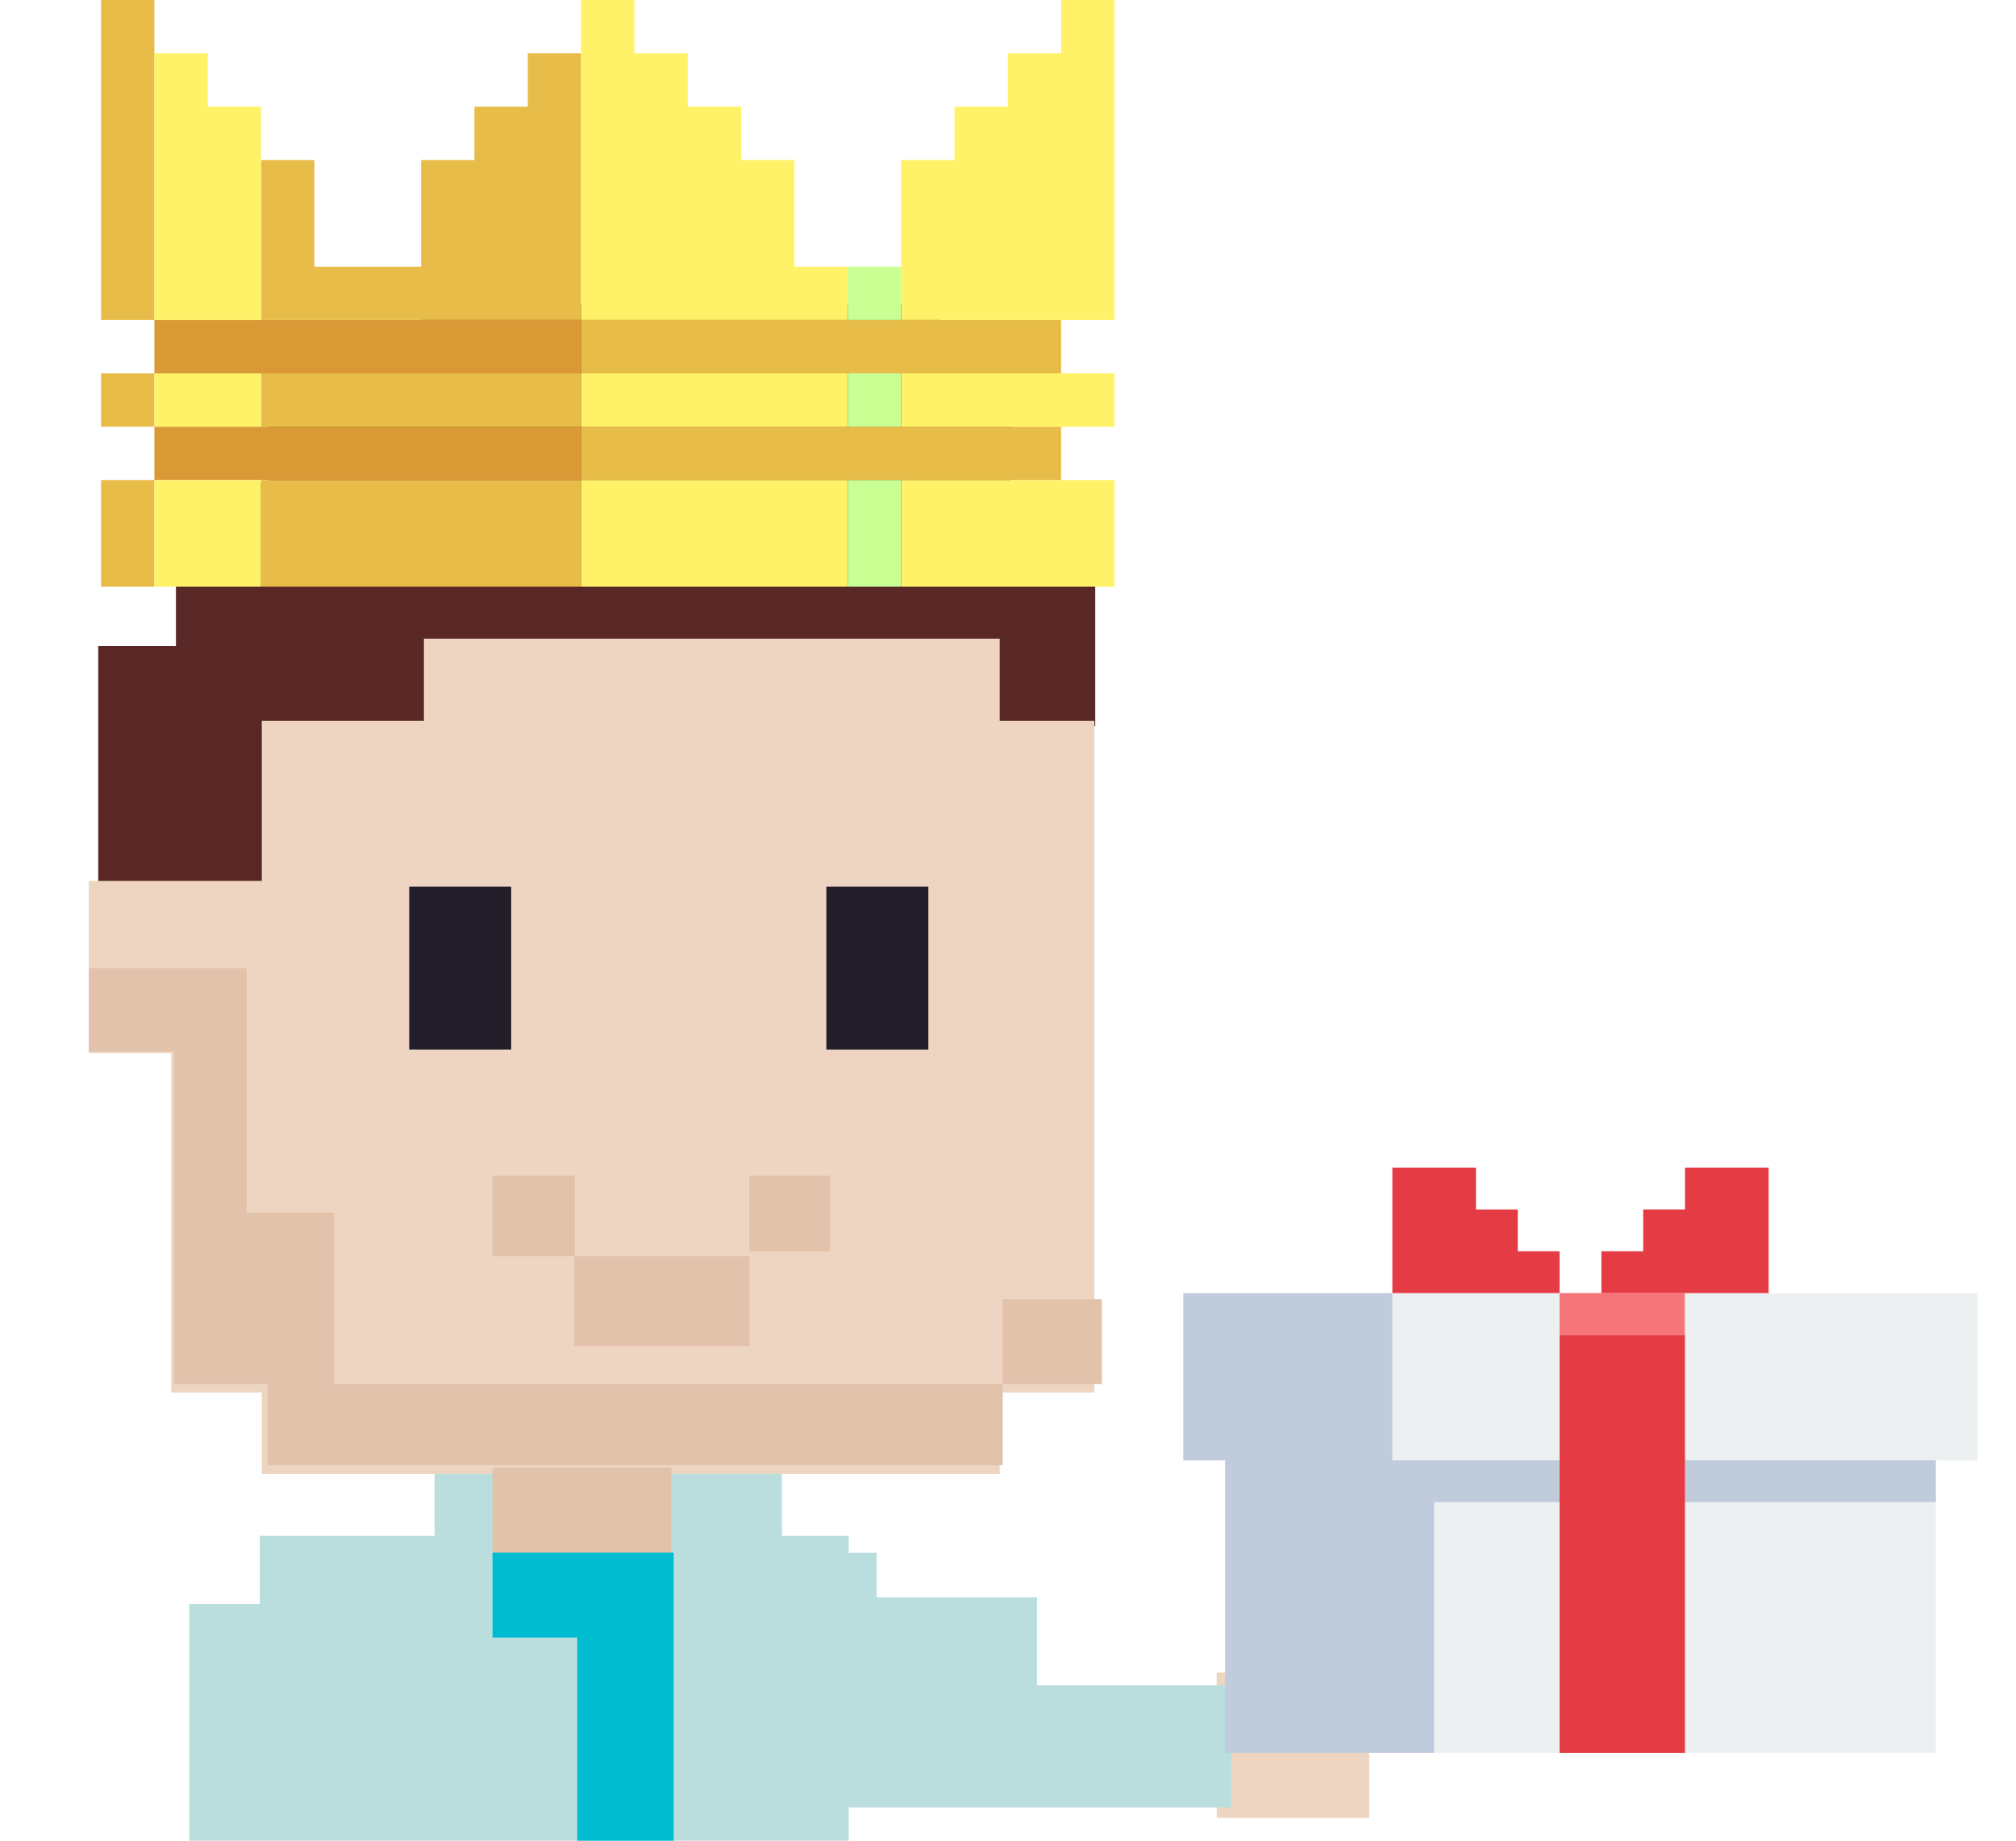 <svg xmlns="http://www.w3.org/2000/svg" xmlns:xlink="http://www.w3.org/1999/xlink" width="119.2" height="108.834" viewBox="0 0 119.2 108.834">
  <defs>
    <clipPath id="clip-path">
      <rect id="Rectangle_25442" data-name="Rectangle 25442" width="119.2" height="108.834" transform="translate(0)" fill="#fff" stroke="#707070" stroke-width="1"/>
    </clipPath>
  </defs>
  <g id="nav-1" transform="translate(2280 1154)">
    <g id="nav-1-2" data-name="nav-1" transform="translate(-2280 -1154)" clip-path="url(#clip-path)">
      <g id="Group_38421" data-name="Group 38421" transform="translate(5.247)">
        <path id="Path_50301" data-name="Path 50301" d="M-1760.224,2611.9v14.878h10.076v-10.134h10.564V2611.9h31.809v4.744h6.5V2602.23h-5.008v-5.088h-4.145v-5.44h-30.653v5.44h-9.07v5.088h-5.478v9.668Z" transform="translate(1760.785 -2573.707)" fill="#582726"/>
        <path id="Path_50302" data-name="Path 50302" d="M-1755.1,2643.66h-4.873v-10.19h10.23V2624h9.587v-4.853h34.042V2624h5.6v39.72h-5.6v4.821h-43.629v-4.821h-5.357Z" transform="translate(1759.975 -2581.385)" fill="#edd5c2"/>
        <path id="Path_50303" data-name="Path 50303" d="M-1734.622,2638.77v9.632h6.029v-9.632Z" transform="translate(1753.571 -2586.343)" fill="#221e2a"/>
        <path id="Path_50304" data-name="Path 50304" d="M-1734.622,2638.77v9.632h6.029v-9.632Z" transform="translate(1778.236 -2586.343)" fill="#221e2a"/>
        <path id="Path_50305" data-name="Path 50305" d="M-1728.033,2658.621v4.764h4.87v-4.764Z" transform="translate(1751.907 -2589.115)" fill="#e2c2ab"/>
        <path id="Path_50306" data-name="Path 50306" d="M-1711.218,2665h-10.371v5.316h10.371Z" transform="translate(1750.28 -2590.725)" fill="#e2c2ab"/>
        <path id="Path_50307" data-name="Path 50307" d="M-1707.714,2658.621v4.485h4.764v-4.485Z" transform="translate(1746.775 -2589.115)" fill="#e2c2ab"/>
        <path id="Path_50308" data-name="Path 50308" d="M-1759.975,2541.213v4.932h5.045V2565.8h5.533v4.8h43.462v-4.8h5.863v-5.009h-5.863v5.009h-39.527v-10.128h-5.171v-14.456Z" transform="translate(1759.975 -2483.97)" fill="#e2c2ab"/>
        <path id="Path_50310" data-name="Path 50310" d="M-1741.282,2581.229v3.659h-10.333v4.028h-4.167v14.793h-5.206v15.843h9.373v-10.76h5.79v10.76h29.035v-34.664h-3.953v-3.659Z" transform="translate(1761.726 -2494.078)" fill="#b9dedd"/>
        <path id="Path_50309" data-name="Path 50309" d="M-1728.033,2684.744v5.018h10.568v-5.018Z" transform="translate(1751.907 -2597.954)" fill="#e2c2ab"/>
        <path id="Path_50311" data-name="Path 50311" d="M-1728.033,2587.458v5.014h5.011v18.919h5.7v-23.934Z" transform="translate(1751.907 -2495.651)" fill="#00bcd1"/>
        <path id="Path_50314" data-name="Path 50314" d="M0,9.02V4.673H3.829V0H8.585V9.02Z" transform="translate(75.711 98.898) rotate(90)" fill="#edd5c2"/>
        <g id="Group_38419" data-name="Group 38419" transform="translate(0.728)">
          <rect id="Rectangle_20960" data-name="Rectangle 20960" width="25.23" height="3.154" transform="translate(3.154 25.23)" fill="#d99a36"/>
          <rect id="Rectangle_20961" data-name="Rectangle 20961" width="25.23" height="3.154" transform="translate(3.154 18.922)" fill="#d99a36"/>
          <rect id="Rectangle_20962" data-name="Rectangle 20962" width="3.154" height="6.307" transform="translate(0 28.383)" fill="#e8bc48"/>
          <rect id="Rectangle_20963" data-name="Rectangle 20963" width="18.922" height="6.307" transform="translate(9.461 28.383)" fill="#e8bc48"/>
          <rect id="Rectangle_20964" data-name="Rectangle 20964" width="28.383" height="3.154" transform="translate(28.383 25.23)" fill="#e8bc48"/>
          <rect id="Rectangle_20965" data-name="Rectangle 20965" width="18.922" height="3.154" transform="translate(9.461 22.076)" fill="#e8bc48"/>
          <rect id="Rectangle_20966" data-name="Rectangle 20966" width="3.154" height="3.154" transform="translate(0 22.076)" fill="#e8bc48"/>
          <rect id="Rectangle_20967" data-name="Rectangle 20967" width="28.383" height="3.154" transform="translate(28.383 18.922)" fill="#e8bc48"/>
          <rect id="Rectangle_20968" data-name="Rectangle 20968" width="3.154" height="18.922" transform="translate(0 0)" fill="#e8bc48"/>
          <path id="Path_50173" data-name="Path 50173" d="M356.5,206.859h-3.154v3.154h-3.154v3.154h-3.154v6.307h-6.308v-6.307h-3.154v9.461H356.5Z" transform="translate(-328.116 -203.705)" fill="#e8bc48"/>
          <rect id="Rectangle_20969" data-name="Rectangle 20969" width="12.615" height="6.307" transform="translate(47.306 28.383)" fill="#fff268"/>
          <rect id="Rectangle_20970" data-name="Rectangle 20970" width="15.769" height="6.307" transform="translate(28.383 28.383)" fill="#fff268"/>
          <rect id="Rectangle_20971" data-name="Rectangle 20971" width="6.307" height="6.307" transform="translate(3.154 28.383)" fill="#fff268"/>
          <rect id="Rectangle_20972" data-name="Rectangle 20972" width="12.615" height="3.154" transform="translate(47.306 22.076)" fill="#fff268"/>
          <rect id="Rectangle_20973" data-name="Rectangle 20973" width="15.769" height="3.154" transform="translate(28.383 22.076)" fill="#fff268"/>
          <rect id="Rectangle_20974" data-name="Rectangle 20974" width="6.307" height="3.154" transform="translate(3.154 22.076)" fill="#fff268"/>
          <path id="Path_50174" data-name="Path 50174" d="M420.5,219.922V201h-3.154v3.154h-3.154v3.154h-3.154v3.154h-3.154v9.461Z" transform="translate(-360.579 -201)" fill="#fff268"/>
          <path id="Path_50175" data-name="Path 50175" d="M388.5,219.922v-3.154h-3.154v-6.307h-3.154v-3.154h-3.154v-3.154h-3.154V201h-3.154v18.922Z" transform="translate(-344.348 -201)" fill="#fff268"/>
          <path id="Path_50176" data-name="Path 50176" d="M332.166,222.628V210.013h-3.154v-3.154h-3.154v15.769Z" transform="translate(-322.706 -203.705)" fill="#fff268"/>
          <rect id="Rectangle_20975" data-name="Rectangle 20975" width="3.154" height="6.307" transform="translate(44.152 28.383)" fill="#caff94"/>
          <rect id="Rectangle_20976" data-name="Rectangle 20976" width="3.154" height="3.154" transform="translate(44.152 22.076)" fill="#caff94"/>
          <rect id="Rectangle_20977" data-name="Rectangle 20977" width="3.154" height="3.154" transform="translate(44.152 15.769)" fill="#caff94"/>
        </g>
        <path id="Path_50316" data-name="Path 50316" d="M0,31.633H7.834v-7.8h7.224V0H7.834V11.489h-5.2v9.476H0Z" transform="translate(67.556 91.813) rotate(90)" fill="#b9dedd"/>
      </g>
    </g>
    <g id="Group_38422" data-name="Group 38422" transform="translate(-2210.035 -1084.961)">
      <rect id="Rectangle_11848" data-name="Rectangle 11848" width="7.416" height="2.472" transform="translate(22.249 7.417)" fill="#f6757a"/>
      <rect id="Rectangle_11849" data-name="Rectangle 11849" width="14.833" height="14.834" transform="translate(29.665 19.778)" fill="#ecf0f1"/>
      <rect id="Rectangle_11850" data-name="Rectangle 11850" width="7.416" height="14.834" transform="translate(14.833 19.778)" fill="#ecf0f1"/>
      <rect id="Rectangle_11851" data-name="Rectangle 11851" width="17.305" height="9.889" transform="translate(29.665 7.417)" fill="#ecf0f1"/>
      <rect id="Rectangle_11852" data-name="Rectangle 11852" width="9.888" height="9.889" transform="translate(12.361 7.417)" fill="#ecf0f1"/>
      <rect id="Rectangle_11853" data-name="Rectangle 11853" width="14.833" height="2.472" transform="translate(29.665 17.306)" fill="#c0cbdc"/>
      <path id="Path_49641" data-name="Path 49641" d="M182.361,568.889V559H170v9.889h2.472v17.306h12.361V571.361h7.416v-2.472Z" transform="translate(-170 -551.583)" fill="#c0cbdc"/>
      <rect id="Rectangle_11854" data-name="Rectangle 11854" width="7.416" height="24.723" transform="translate(22.249 9.889)" fill="#e43b44"/>
      <path id="Path_49642" data-name="Path 49642" d="M184.888,560.945h-2.472v-2.472h-2.472V556H175v7.417h9.888Z" transform="translate(-162.639 -556)" fill="#e43b44"/>
      <path id="Path_49643" data-name="Path 49643" d="M184.944,556v2.472h-2.472v2.472H180v2.472h9.889V556Z" transform="translate(-155.279 -556)" fill="#e43b44"/>
    </g>
  </g>
</svg>
